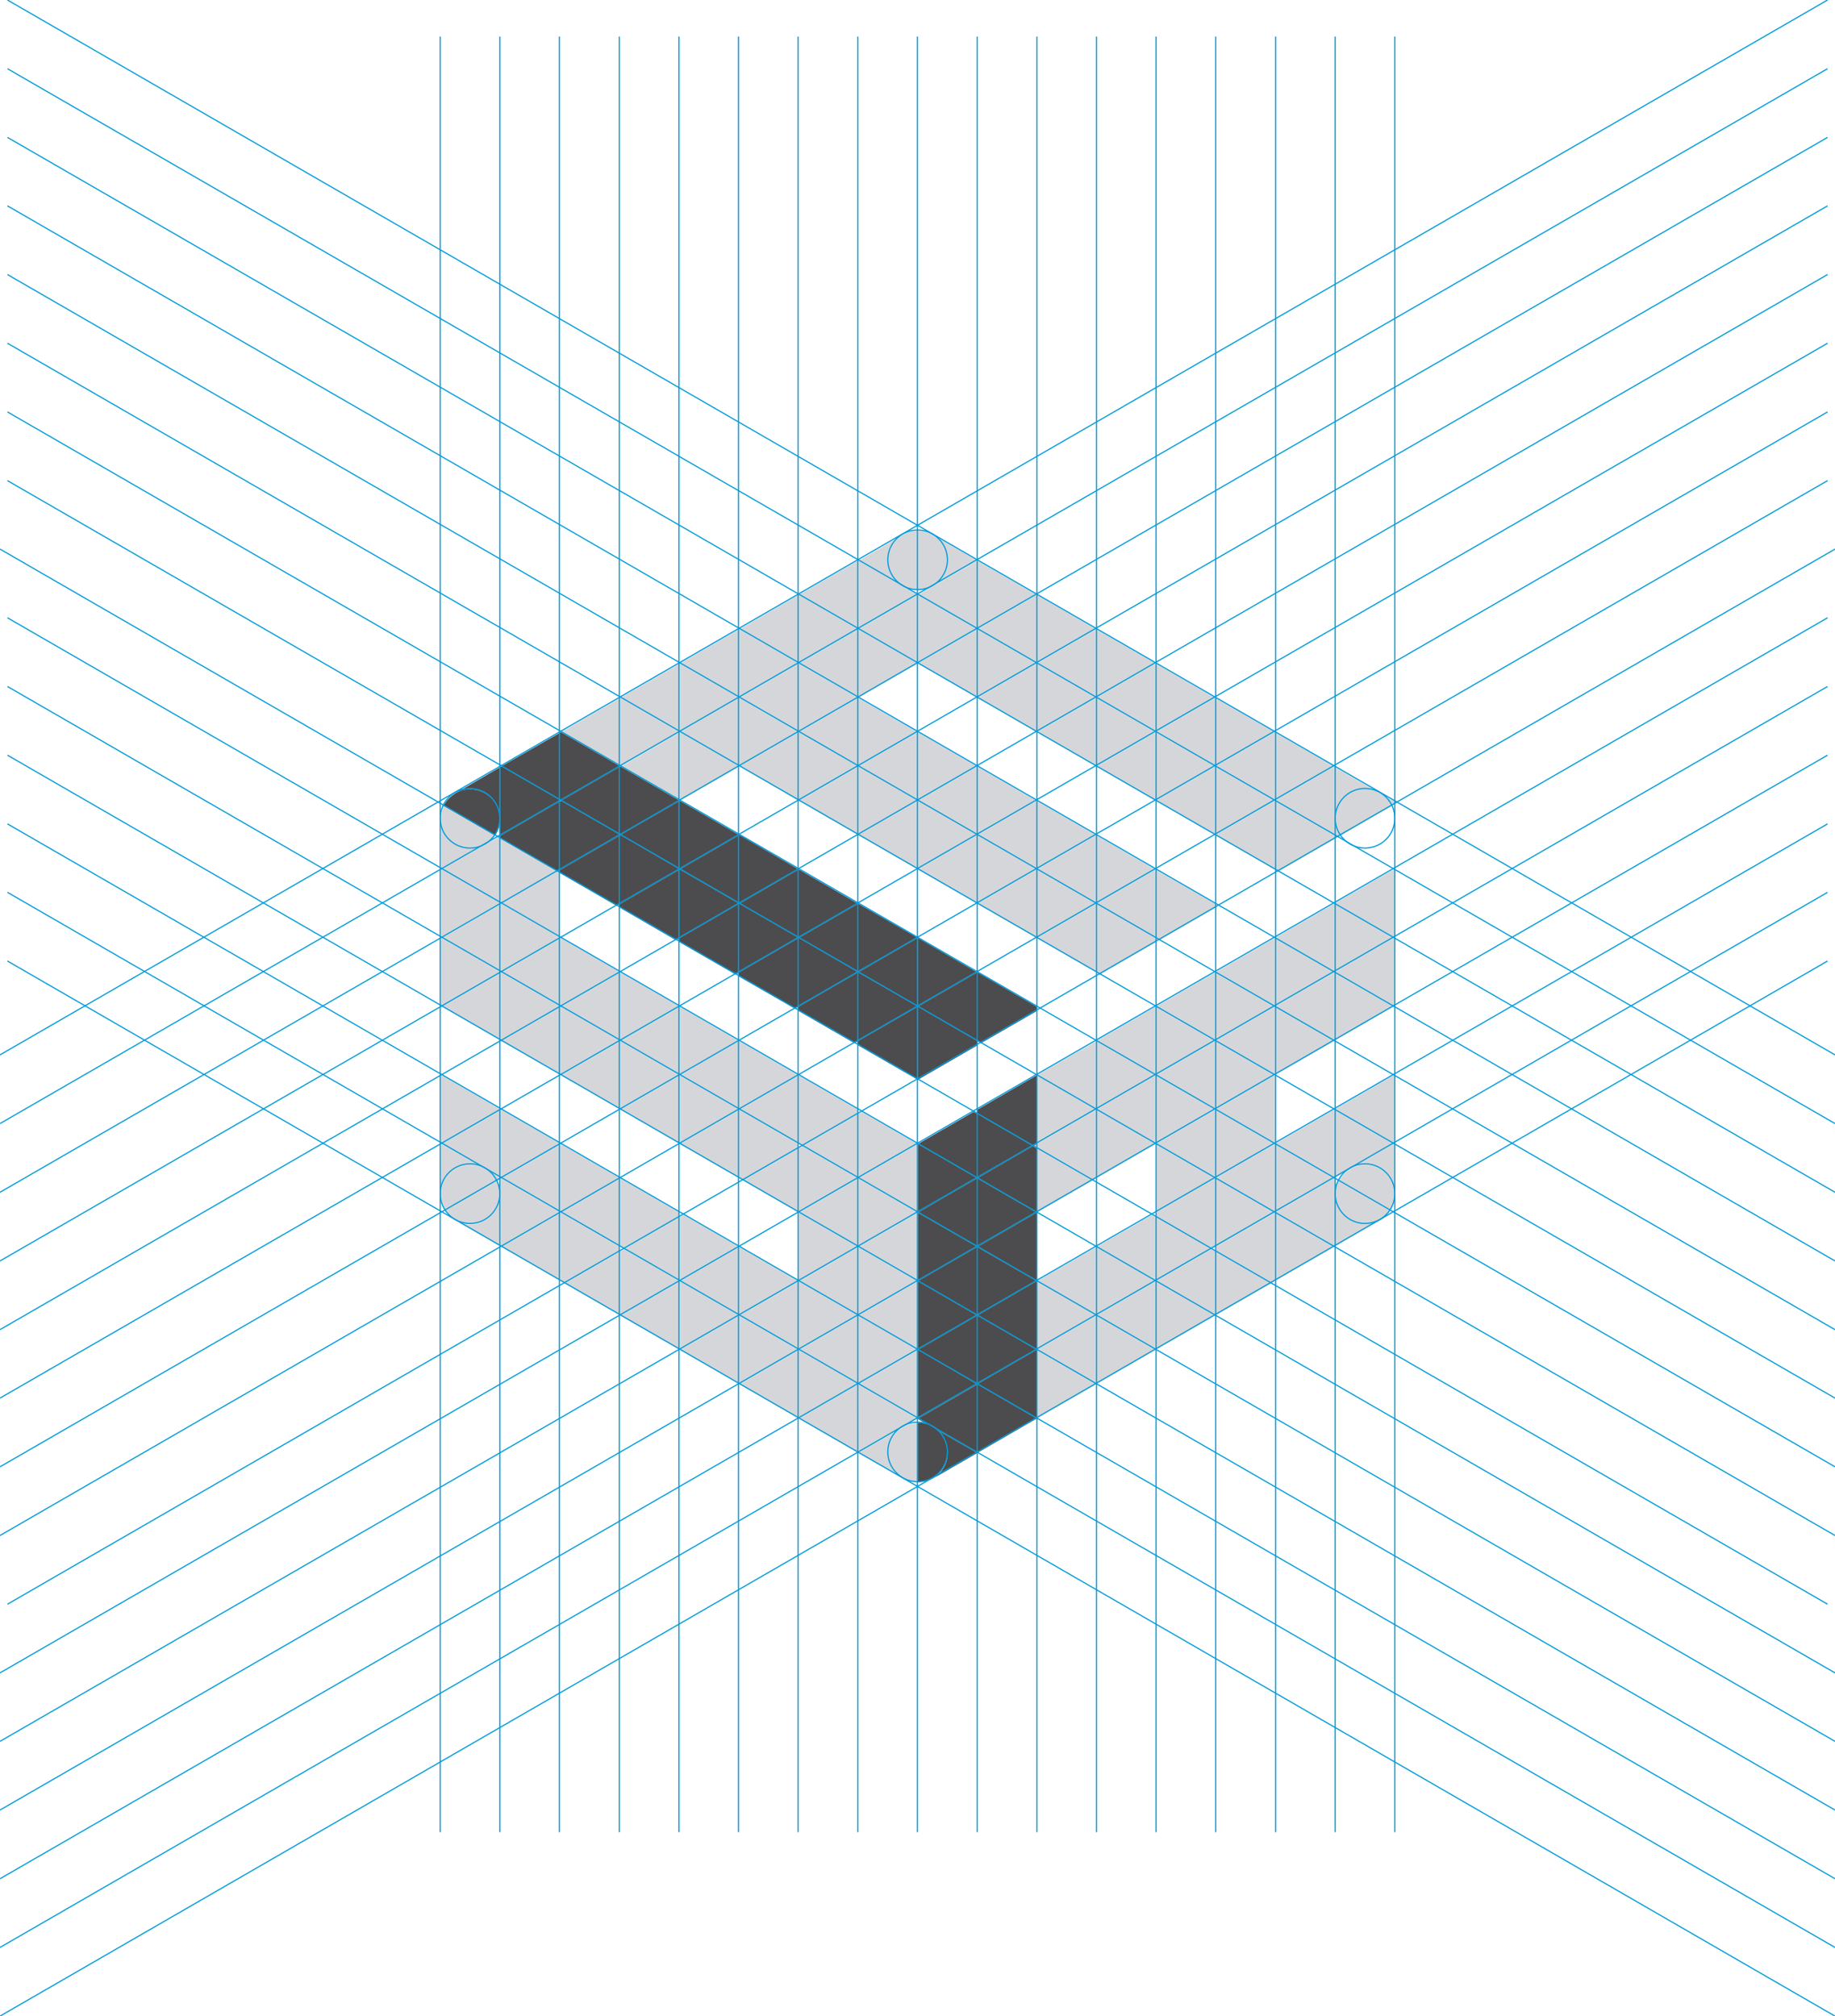 <?xml version="1.0" encoding="utf-8"?>
<!-- Generator: Adobe Illustrator 22.1.0, SVG Export Plug-In . SVG Version: 6.00 Build 0)  -->
<svg version="1.1" id="Camada_1" xmlns="http://www.w3.org/2000/svg" xmlns:xlink="http://www.w3.org/1999/xlink" x="0px" y="0px"
	 viewBox="0 0 787.9 865.8" style="enable-background:new 0 0 787.9 865.8;" xml:space="preserve">
<style type="text/css">
	.st0{fill:#4C4B4D;}
	.st1{fill:#D5D6D9;}
	.st2{fill:none;stroke:#009BDB;stroke-width:0.5;stroke-miterlimit:10;}
</style>
<g>
	<polygon class="st0" points="368.5,417.6 368.4,417.6 368.4,417.5 	"/>
	<polygon class="st0" points="343,402.8 342.8,402.9 342.8,402.7 	"/>
	<polygon class="st0" points="317.5,388.1 317.2,388.2 317.2,388 	"/>
	<polygon class="st0" points="419.6,594.5 394.1,609.2 394.1,609.2 394.1,579.7 394.1,579.7 	"/>
	<polygon class="st0" points="419.6,565 394.1,579.7 394.1,579.7 394.1,550.2 394.1,550.2 	"/>
	<polygon class="st1" points="394.1,579.7 394.1,609.2 368.5,594.5 	"/>
	<polygon class="st1" points="368.5,565 394.1,579.7 368.5,594.5 368.4,594.4 368.4,565 	"/>
	<polygon class="st1" points="368.4,594.4 368.4,594.5 343,609.2 342.8,609.1 342.8,579.8 343,579.7 	"/>
	<polygon class="st1" points="368.4,564.9 368.4,565 343,579.7 342.8,579.6 342.8,550.3 343,550.2 	"/>
	<polygon class="st1" points="368.4,565 368.4,594.4 343,579.7 	"/>
	<polygon class="st1" points="368.4,535.6 368.4,564.9 343,550.2 	"/>
	<polygon class="st1" points="394.1,550.2 394.1,579.7 368.5,565 	"/>
	<polygon class="st1" points="368.4,594.5 368.4,623.9 343,609.2 	"/>
	<polygon class="st1" points="368.5,535.5 394.1,550.2 368.5,565 368.4,564.9 368.4,535.6 	"/>
	<polygon class="st1" points="342.8,550.3 342.8,579.6 317.5,565 	"/>
	<polygon class="st1" points="368.4,535.5 368.4,535.6 343,550.2 342.8,550.1 342.8,520.9 343,520.8 	"/>
	<polygon class="st1" points="342.8,579.6 342.8,579.8 317.5,594.5 317.2,594.3 317.2,565.1 317.5,565 	"/>
	<polygon class="st1" points="342.8,579.8 342.8,609.1 317.5,594.5 	"/>
	<polygon class="st1" points="342.8,550.1 342.8,550.3 317.5,565 317.2,564.8 317.2,535.7 317.5,535.5 	"/>
	<polygon class="st1" points="317.2,565.1 317.2,594.3 291.9,579.7 	"/>
	<polygon class="st1" points="317.2,535.4 317.2,535.7 291.9,550.2 291.6,550.1 291.6,522.8 293.5,521.7 	"/>
	<polygon class="st1" points="317.2,564.8 317.2,565.1 291.9,579.7 291.6,579.5 291.6,550.4 291.9,550.2 	"/>
	<polygon class="st1" points="317.2,535.7 317.2,564.8 291.9,550.2 	"/>
	<polygon class="st1" points="291.6,550.1 291.6,550.4 266.4,565 266,564.7 266,537.6 268,536.4 	"/>
	<polygon class="st1" points="291.6,550.4 291.6,579.5 266.4,565 	"/>
	<polygon class="st1" points="291.6,522.8 291.6,550.1 268,536.4 	"/>
	<polygon class="st1" points="291.6,520.6 291.6,522.8 268,536.4 266,535.3 266,506.3 266.4,506 	"/>
	<polygon class="st1" points="266,537.6 266,564.7 242.5,551.2 	"/>
	<polygon class="st1" points="266,535.3 266,537.6 242.5,551.2 240.4,549.9 240.4,521.1 240.9,520.8 	"/>
	<polygon class="st1" points="266,506.3 266,535.3 240.9,520.8 	"/>
	<polygon class="st1" points="266,505.8 266,506.3 240.9,520.8 240.4,520.5 240.4,491.6 240.9,491.3 	"/>
	<polygon class="st1" points="240.4,520.5 240.4,521.1 215.4,535.5 214.7,535.1 214.7,513 214.7,506.4 215.3,506 	"/>
	<polygon class="st1" points="240.4,521.1 240.4,549.9 215.4,535.5 	"/>
	<polygon class="st1" points="240.4,491.6 240.4,520.5 215.3,506 	"/>
	<polygon class="st1" points="240.4,491 240.4,491.6 215.3,506 214.7,505.7 214.7,476.9 215.3,476.5 	"/>
	<path class="st1" d="M214.7,505.7v0.7l-1.4,0.8c-0.9-1.8-2.3-3.4-4-4.6L214.7,505.7z"/>
	<path class="st1" d="M214.7,513v22.2l-19.4-11.2l0,0c1.9,1.2,4.2,1.9,6.6,1.9C209,525.8,214.7,520,214.7,513L214.7,513z"/>
	<path class="st1" d="M214.7,476.9v28.8l-5.4-3.1c-0.7-0.5-1.4-0.9-2.2-1.3l-17.4-10L214.7,476.9z"/>
	<polygon class="st1" points="214.7,476.2 214.7,476.9 189.8,491.3 189.1,490.9 189.1,462.2 189.8,461.8 	"/>
	<path class="st1" d="M213.3,507.2c0.9,1.7,1.4,3.7,1.4,5.8c0,7.1-5.7,12.8-12.8,12.8c-2.4,0-4.7-0.7-6.6-1.9c-1.7-1-3-2.3-4.1-4
		L213.3,507.2z"/>
	<path class="st1" d="M213.3,507.2L191.2,520c-1.3-2-2.1-4.4-2.1-7c0-7.1,5.7-12.8,12.8-12.8c1.9,0,3.7,0.4,5.3,1.1l2.2,1.3
		C211,503.8,212.4,505.3,213.3,507.2z"/>
	<path class="st1" d="M189.8,491.3l17.4,10c-1.6-0.7-3.4-1.1-5.3-1.1c-7.1,0-12.8,5.7-12.8,12.8h0v-21.3L189.8,491.3z"/>
	<polygon class="st0" points="445.3,550.3 445.3,579.6 445.1,579.7 419.7,565 419.7,564.9 445.1,550.2 	"/>
	<polygon class="st0" points="445.3,520.9 445.3,550.1 445.1,550.2 419.7,535.6 419.7,535.5 445.1,520.8 	"/>
	<polygon class="st0" points="419.7,565 419.7,594.4 419.6,594.5 394.1,579.7 419.6,565 	"/>
	<polygon class="st0" points="445.1,579.7 419.7,594.4 419.7,565 	"/>
	<polygon class="st0" points="419.7,535.6 419.7,564.9 419.6,565 394.1,550.2 419.6,535.5 	"/>
	<polygon class="st0" points="445.1,550.2 419.7,564.9 419.7,535.6 	"/>
	<path class="st0" d="M419.6,624l-19.4,11.2l0,0c4-2.2,6.7-6.4,6.7-11.2c0-4.2-2-7.9-5.1-10.2L419.6,624z"/>
	<path class="st0" d="M401.7,613.6c3.1,2.3,5.1,6.1,5.1,10.2c0,4.9-2.7,9.1-6.7,11.2c-1.8,1-3.9,1.5-6.1,1.5c0,0,0,0,0,0v-25.6
		c0,0,0,0,0,0c1.8,0,3.4,0.4,5,1c0,0,0.1,0,0.1,0L401.7,613.6C401.7,613.6,401.7,613.6,401.7,613.6z"/>
	<path class="st1" d="M368.5,594.5l25.5,14.7l-5.2,3c-0.8,0.4-1.6,0.8-2.2,1.3L368.5,624l-0.1-0.1L368.5,594.5L368.5,594.5z"/>
	<path class="st1" d="M394.1,611.1v25.6c-2.4,0-4.7-0.7-6.6-1.8c-3.7-2.2-6.2-6.3-6.2-10.9c0-4.3,2.1-8.1,5.3-10.4l2.2-1.3
		C390.4,611.5,392.2,611.1,394.1,611.1z"/>
	<path class="st1" d="M387.5,634.8L387.5,634.8L368.5,624l18.1-10.4c-3.2,2.3-5.3,6.1-5.3,10.4C381.3,628.5,383.8,632.6,387.5,634.8
		z"/>
	<polygon class="st1" points="599,462.2 599,490.9 598.3,491.3 573.4,476.9 573.4,476.2 598.3,461.8 	"/>
	<path class="st1" d="M599,491.7V513h0c0-7.1-5.7-12.8-12.8-12.8c-1.9,0-3.7,0.4-5.3,1.1l17.4-10L599,491.7z"/>
	<path class="st1" d="M573.4,476.9l24.9,14.4l-17.4,10c-0.8,0.4-1.5,0.8-2.2,1.3l-5.4,3.1V476.9z"/>
	<path class="st1" d="M599,513c0,2.6-0.8,5-2.1,7l-22.1-12.8c0.9-1.8,2.3-3.4,4-4.6l2.2-1.3c1.6-0.7,3.4-1.1,5.3-1.1
		C593.3,500.2,599,505.9,599,513z"/>
	<path class="st1" d="M574.8,507.2l22.1,12.8c-1.2,1.8-2.7,3.3-4.6,4.3c-1.8,1-3.9,1.6-6.1,1.6c-7.1,0-12.8-5.7-12.8-12.8
		C573.4,510.9,573.9,508.9,574.8,507.2z"/>
	<path class="st1" d="M592.3,524.2l-18.9,10.9V513h0c0,7.1,5.7,12.8,12.8,12.8C588.4,525.8,590.5,525.2,592.3,524.2L592.3,524.2z"/>
	<polygon class="st1" points="572.8,535.5 547.8,549.9 547.8,521.1 	"/>
	<polygon class="st1" points="573.4,513 573.4,535.1 572.8,535.5 547.8,521.1 547.8,520.5 572.8,506 573.4,506.4 	"/>
	<polygon class="st1" points="547.8,491.6 572.8,506 547.8,520.5 	"/>
	<polygon class="st1" points="573.4,476.9 573.4,505.7 572.8,506 547.8,491.6 547.8,491 572.8,476.5 	"/>
	<polygon class="st1" points="522.2,506.3 522.2,535.3 520.1,536.4 496.5,522.8 496.5,520.6 521.7,506 	"/>
	<polygon class="st1" points="522.2,476.8 522.2,505.8 521.7,506 496.5,491.5 496.5,491.1 521.7,476.5 	"/>
	<polygon class="st1" points="522.2,506.3 547.3,520.8 522.2,535.3 	"/>
	<polygon class="st1" points="545.7,551.2 522.2,564.7 522.2,537.6 	"/>
	<polygon class="st1" points="522.2,537.6 522.2,564.7 521.7,565 496.5,550.4 496.5,550.1 520.1,536.4 	"/>
	<polygon class="st1" points="522.2,476.8 547.3,491.3 522.2,505.8 	"/>
	<polygon class="st1" points="547.8,521.1 547.8,549.9 545.7,551.2 522.2,537.6 522.2,535.3 547.3,520.8 	"/>
	<polygon class="st1" points="547.8,491.6 547.8,520.5 547.3,520.8 522.2,506.3 522.2,505.8 547.3,491.3 	"/>
	<polygon class="st1" points="547.8,462.1 547.8,491 547.3,491.3 522.2,476.8 522.2,476.3 547.3,461.8 	"/>
	<polygon class="st1" points="496.2,579.7 470.9,594.3 470.9,565.1 	"/>
	<polygon class="st1" points="496.5,550.4 496.5,579.5 496.2,579.7 470.9,565.1 470.9,564.8 496.2,550.2 	"/>
	<polygon class="st1" points="496.5,522.8 520.1,536.4 496.5,550.1 	"/>
	<polygon class="st1" points="521.7,565 496.5,579.5 496.5,550.4 	"/>
	<polygon class="st1" points="496.5,522.8 496.5,550.1 496.2,550.2 470.9,535.7 470.9,535.4 494.6,521.7 	"/>
	<polygon class="st1" points="496.5,491.5 521.7,506 496.5,520.6 	"/>
	<polygon class="st1" points="496.2,550.2 470.9,564.8 470.9,535.7 	"/>
	<polygon class="st1" points="470.9,535.7 470.9,564.8 470.7,565 445.3,550.3 445.3,550.1 470.7,535.5 	"/>
	<polygon class="st0" points="445.3,579.8 445.3,609.1 445.1,609.2 419.7,594.5 419.7,594.4 445.1,579.7 	"/>
	<polygon class="st1" points="470.9,565.1 470.9,594.3 470.7,594.5 445.3,579.8 445.3,579.6 470.7,565 	"/>
	<polygon class="st1" points="470.7,565 445.3,579.6 445.3,550.3 	"/>
	<polygon class="st1" points="445.3,579.8 470.7,594.5 445.3,609.1 	"/>
	<polygon class="st0" points="445.1,609.2 419.7,623.9 419.7,594.5 	"/>
	<path class="st0" d="M419.7,594.5v29.4l-0.1,0.1l-17.9-10.3c0,0,0,0-0.1,0c-0.8-0.6-1.6-1.1-2.5-1.5c0,0-0.1,0-0.1,0l-5-2.9
		L419.7,594.5L419.7,594.5z"/>
	<polygon class="st1" points="599,344.3 599.9,344.8 599,345.3 	"/>
	<polygon class="st1" points="599,403.2 599,431.9 598.3,432.3 573.4,417.9 573.4,417.2 598.3,402.8 	"/>
	<polygon class="st1" points="599,402.4 599,403.2 598.3,402.8 	"/>
	<polygon class="st1" points="599,373.8 599,402.4 598.3,402.8 573.4,388.4 573.4,387.7 598.3,373.4 	"/>
	<polygon class="st1" points="599,373 599,373.8 598.3,373.4 	"/>
	<path class="st1" d="M599,344.3v1.1l-1.3,0.8c-2.1-4.2-6.4-7.1-11.5-7.1c-7.1,0-12.8,5.7-12.8,12.8h0v-22.3L599,344.3z"/>
	<polygon class="st1" points="598.3,402.8 573.4,417.2 573.4,388.4 	"/>
	<polygon class="st1" points="598.3,432.3 573.4,446.7 573.4,417.9 	"/>
	<path class="st1" d="M597.7,346.1l-22.1,12.8c-1.4-2-2.2-4.5-2.2-7.1c0-7.1,5.7-12.8,12.8-12.8C591.2,339,595.6,341.9,597.7,346.1z
		"/>
	<path class="st1" d="M575.6,358.9l-1.2,0.7l-1-0.6v-7.2h0C573.4,354.4,574.2,356.8,575.6,358.9z"/>
	<polygon class="st1" points="573.4,417.9 573.4,446.7 572.8,447.1 547.8,432.6 547.8,432 572.8,417.6 	"/>
	<polygon class="st1" points="573.4,417.2 573.4,417.9 572.8,417.6 	"/>
	<polygon class="st1" points="573.4,388.4 573.4,417.2 572.8,417.6 547.8,403.1 547.8,402.5 572.8,388.1 	"/>
	<polygon class="st1" points="573.4,387.7 573.4,388.4 572.8,388.1 	"/>
	<polygon class="st1" points="573.4,359 573.4,360.1 548.8,374.3 547.8,373.7 547.8,344.2 	"/>
	<polygon class="st1" points="573.4,351.8 573.4,359 547.8,344.2 547.8,343.6 572.8,329.1 573.4,329.5 	"/>
	<polygon class="st1" points="547.8,432.6 572.8,447.1 547.8,461.5 	"/>
	<polygon class="st1" points="547.8,314.7 572.8,329.1 547.8,343.6 	"/>
	<polygon class="st1" points="547.8,403.1 572.8,417.6 547.8,432 	"/>
	<polygon class="st1" points="547.8,432.6 547.8,461.5 547.3,461.8 522.2,447.3 522.2,446.8 547.3,432.3 	"/>
	<polygon class="st1" points="547.8,403.1 547.8,432 547.3,432.3 522.2,417.8 522.2,417.3 547.3,402.8 	"/>
	<polygon class="st1" points="547.8,402.5 547.8,403.1 547.3,402.8 	"/>
	<polygon class="st1" points="547.8,344.2 547.8,373.7 522.2,358.9 522.2,358.4 547.3,343.9 	"/>
	<polygon class="st1" points="547.8,314.7 547.8,343.6 547.3,343.9 522.2,329.4 522.2,328.9 547.3,314.4 	"/>
	<polygon class="st1" points="522.2,447.3 547.3,461.8 522.2,476.3 	"/>
	<polygon class="st1" points="522.2,417.8 547.3,432.3 522.2,446.8 	"/>
	<polygon class="st1" points="522.2,329.4 547.3,343.9 522.2,358.4 	"/>
	<polygon class="st1" points="522.2,299.9 547.3,314.4 522.2,328.9 	"/>
	<polygon class="st1" points="522.2,447.3 522.2,476.3 521.7,476.5 496.5,462 496.5,461.6 521.7,447.1 	"/>
	<polygon class="st1" points="522.2,417.8 522.2,446.8 521.7,447.1 496.5,432.5 496.5,432.1 521.7,417.6 	"/>
	<polygon class="st1" points="522.2,388.4 522.2,389.7 497.8,403.8 496.5,403 496.5,373.6 	"/>
	<polygon class="st1" points="522.2,329.4 522.2,358.4 521.7,358.6 496.5,344.1 496.5,343.7 521.7,329.1 	"/>
	<polygon class="st1" points="522.2,299.9 522.2,328.9 521.7,329.1 496.5,314.6 496.5,314.2 521.7,299.7 	"/>
	<polygon class="st1" points="496.5,462 521.7,476.5 496.5,491.1 	"/>
	<polygon class="st1" points="496.5,432.5 521.7,447.1 496.5,461.6 	"/>
	<polygon class="st1" points="496.5,314.6 521.7,329.1 496.5,343.7 	"/>
	<polygon class="st1" points="496.5,285.1 521.7,299.7 496.5,314.2 	"/>
	<polygon class="st1" points="496.5,462 496.5,491.1 496.2,491.3 470.9,476.7 470.9,476.4 496.2,461.8 	"/>
	<polygon class="st1" points="496.5,432.5 496.5,461.6 496.2,461.8 470.9,447.2 470.9,446.9 496.2,432.3 	"/>
	<polygon class="st1" points="496.5,403 496.5,404.5 472.3,418.5 470.9,417.7 470.9,388.2 	"/>
	<polygon class="st1" points="496.5,373.6 496.5,403 470.9,388.2 470.9,388 496.2,373.4 	"/>
	<polygon class="st1" points="496.5,314.6 496.5,343.7 496.2,343.9 470.9,329.3 470.9,329 496.2,314.4 	"/>
	<polygon class="st1" points="496.5,285.1 496.5,314.2 496.2,314.4 470.9,299.8 470.9,299.5 496.2,284.9 	"/>
	<polygon class="st1" points="496.2,373.4 470.9,388 470.9,358.8 	"/>
	<polygon class="st1" points="496.2,284.9 470.9,299.5 470.9,270.3 	"/>
	<polygon class="st1" points="496.2,314.4 470.9,329 470.9,299.8 	"/>
	<polygon class="st1" points="496.2,461.8 470.9,476.4 470.9,447.2 	"/>
	<polygon class="st1" points="496.2,491.3 470.9,505.9 470.9,476.7 	"/>
	<polygon class="st1" points="470.9,476.7 470.9,505.9 469.1,507 445.3,493.2 445.3,491.2 470.7,476.5 	"/>
	<polygon class="st1" points="470.9,447.2 470.9,476.4 470.7,476.5 445.3,461.9 445.3,461.7 470.7,447.1 	"/>
	<polygon class="st1" points="470.9,388.2 470.9,417.7 445.3,402.9 445.3,402.7 470.7,388.1 	"/>
	<polygon class="st1" points="470.9,358.8 470.9,388 470.7,388.1 445.3,373.5 445.3,373.3 470.7,358.6 	"/>
	<polygon class="st1" points="470.9,299.8 470.9,329 470.7,329.1 445.3,314.5 445.3,314.3 470.7,299.7 	"/>
	<polygon class="st1" points="470.9,270.3 470.9,299.5 470.7,299.7 445.3,285 445.3,284.8 470.7,270.2 	"/>
	<polygon class="st1" points="470.7,388.1 445.3,402.7 445.3,373.5 	"/>
	<polygon class="st1" points="470.7,358.6 445.3,373.3 445.3,344 	"/>
	<polygon class="st1" points="445.3,255.5 470.7,270.2 445.3,284.8 	"/>
	<polygon class="st1" points="445.3,285 470.7,299.7 445.3,314.3 	"/>
	<polygon class="st1" points="445.3,461.9 470.7,476.5 445.3,491.2 	"/>
	<polygon class="st1" points="445.3,493.2 469.1,507 445.3,520.7 	"/>
	<polygon class="st0" points="445.3,493.2 445.3,520.7 445.1,520.8 419.7,506.1 419.7,506 443.5,492.2 	"/>
	<polygon class="st1" points="445.3,491.2 445.3,493.2 443.5,492.2 	"/>
	<polygon class="st0" points="445.3,461.9 445.3,491.2 443.5,492.2 419.7,478.4 419.7,476.5 445.1,461.8 	"/>
	<polygon class="st0" points="445.3,432.4 445.3,434.1 421.2,448 419.7,447.1 419.7,417.6 	"/>
	<polygon class="st1" points="445.3,373.5 445.3,402.7 445.1,402.8 419.7,388.2 419.7,388.1 445.1,373.4 	"/>
	<polygon class="st1" points="445.3,344 445.3,373.3 445.1,373.4 419.7,358.7 419.7,358.6 445.1,343.9 	"/>
	<polygon class="st1" points="445.3,285 445.3,314.3 445.1,314.4 419.7,299.7 419.7,299.6 445.1,284.9 	"/>
	<polygon class="st1" points="445.3,255.5 445.3,284.8 445.1,284.9 419.7,270.2 419.7,270.1 445.1,255.4 	"/>
	<polygon class="st1" points="445.1,255.4 419.7,270.1 419.7,240.8 	"/>
	<polygon class="st1" points="445.1,373.4 419.7,388.1 419.7,358.7 	"/>
	<polygon class="st0" points="445.1,520.8 419.7,535.5 419.7,506.1 	"/>
	<polygon class="st1" points="445.1,343.9 419.7,358.6 419.7,329.2 	"/>
	<polygon class="st1" points="445.1,284.9 419.7,299.6 419.7,270.2 	"/>
	<polygon class="st0" points="419.7,478.4 443.5,492.2 419.7,506 	"/>
	<polygon class="st0" points="419.7,506.1 419.7,535.5 419.6,535.5 394.1,520.8 419.6,506 	"/>
	<polygon class="st0" points="419.7,478.4 419.7,506 419.6,506 394.1,491.3 418,477.5 	"/>
	<polygon class="st0" points="419.7,447.1 419.7,448.9 394.1,463.7 394.1,463.7 394.1,432.3 394.1,432.3 	"/>
	<polygon class="st0" points="419.7,417.6 419.7,447.1 394.1,432.3 419.6,417.6 	"/>
	<polygon class="st1" points="419.7,358.7 419.7,388.1 419.6,388.1 394.1,373.4 419.6,358.6 	"/>
	<polygon class="st1" points="419.7,329.2 419.7,358.6 419.6,358.6 394.1,343.9 419.6,329.1 	"/>
	<polygon class="st1" points="419.7,270.2 419.7,299.6 419.6,299.7 394.1,284.9 419.6,270.2 	"/>
	<path class="st1" d="M419.7,240.8v29.4l-0.1,0l-25.5-14.7l5.2-3c0.8-0.4,1.6-0.8,2.3-1.3L419.7,240.8L419.7,240.8z"/>
	<path class="st1" d="M419.6,240.7l-18,10.4c3.2-2.3,5.3-6.1,5.3-10.4c0-4.9-2.7-9.1-6.7-11.2v0L419.6,240.7z"/>
	<polygon class="st1" points="419.6,270.2 394.1,284.9 394.1,284.9 394.1,255.4 394.1,255.4 	"/>
	<polygon class="st1" points="419.6,329.1 394.1,343.9 394.1,343.9 394.1,314.4 394.1,314.4 	"/>
	<polygon class="st1" points="419.6,358.6 394.1,373.4 394.1,373.4 394.1,343.9 394.1,343.9 	"/>
	<polygon class="st0" points="419.6,417.6 394.1,432.3 394.1,432.3 394.1,402.8 394.1,402.8 	"/>
	<polygon class="st0" points="419.6,506 394.1,520.8 394.1,520.8 394.1,491.3 394.1,491.3 	"/>
	<polygon class="st0" points="419.6,535.5 394.1,550.2 394.1,550.2 394.1,520.8 394.1,520.8 	"/>
	<path class="st1" d="M400.2,229.5c4,2.2,6.7,6.4,6.7,11.2c0,4.3-2.1,8.1-5.3,10.4l-2.3,1.3c-1.6,0.7-3.4,1.1-5.2,1.1c0,0,0,0,0,0
		v-25.6c0,0,0,0,0,0C396.3,227.9,398.4,228.5,400.2,229.5z"/>
	<polygon class="st1" points="394.1,520.8 394.1,550.2 368.5,535.5 	"/>
	<polygon class="st1" points="394.1,491.3 394.1,520.8 368.5,506 	"/>
	<polygon class="st1" points="394.1,491.3 394.1,491.3 368.5,506 368.4,506 368.4,478.4 370.1,477.5 	"/>
	<polygon class="st0" points="394.1,432.3 394.1,463.7 368.4,448.9 368.4,447.1 	"/>
	<polygon class="st0" points="394.1,402.8 394.1,432.3 368.5,417.6 	"/>
	<polygon class="st1" points="394.1,343.9 394.1,373.4 368.5,358.6 	"/>
	<polygon class="st1" points="394.1,314.4 394.1,343.9 368.5,329.1 	"/>
	<polygon class="st1" points="394.1,314.4 394.1,314.4 368.5,329.1 368.4,329.1 368.4,299.7 368.5,299.7 	"/>
	<polygon class="st1" points="394.1,255.4 394.1,284.9 368.5,270.2 	"/>
	<path class="st1" d="M394.1,227.9v25.6c-1.9,0-3.7-0.4-5.4-1.2l-1.9-1.1c-3.3-2.3-5.5-6.2-5.5-10.5c0-4.6,2.5-8.7,6.2-10.9
		C389.4,228.6,391.6,227.9,394.1,227.9z"/>
	<path class="st1" d="M388.7,252.3l5.4,3.1l-25.5,14.7l-0.1,0v-29.4l0.1-0.1l18.2,10.5C387.4,251.7,388,252,388.7,252.3z"/>
	<polygon class="st1" points="368.5,270.2 394.1,284.9 368.5,299.7 368.4,299.6 368.4,270.2 	"/>
	<polygon class="st1" points="368.5,329.1 394.1,343.9 368.5,358.6 368.4,358.6 368.4,329.2 	"/>
	<polygon class="st0" points="368.5,388.1 394.1,402.8 368.5,417.6 368.4,417.5 368.4,388.2 	"/>
	<polygon class="st0" points="368.5,417.6 394.1,432.3 368.4,447.1 368.4,417.6 	"/>
	<polygon class="st1" points="368.5,506 394.1,520.8 368.5,535.5 368.4,535.5 368.4,506.1 	"/>
	<path class="st1" d="M387.5,229.8L387.5,229.8c-3.7,2.3-6.2,6.3-6.2,11c0,4.3,2.2,8.2,5.5,10.5l-18.2-10.5L387.5,229.8z"/>
	<polygon class="st1" points="368.4,506.1 368.4,535.5 343,520.8 	"/>
	<polygon class="st1" points="368.4,506 368.4,506.1 343,520.8 342.8,520.7 342.8,493.2 344.6,492.2 	"/>
	<polygon class="st1" points="368.4,478.4 368.4,506 344.6,492.2 	"/>
	<polygon class="st1" points="368.4,476.5 368.4,478.4 344.6,492.2 342.8,491.2 342.8,461.9 343,461.8 	"/>
	<polygon class="st0" points="368.4,417.6 368.4,447.1 366.9,448 342.8,434.1 342.8,432.4 	"/>
	<polygon class="st0" points="368.4,417.5 368.4,417.6 342.8,432.4 342.8,402.9 343,402.8 	"/>
	<polygon class="st0" points="368.4,388.2 368.4,417.5 343,402.8 	"/>
	<polygon class="st0" points="368.4,388.1 368.4,388.2 343,402.8 342.8,402.7 342.8,373.5 343,373.4 	"/>
	<polygon class="st1" points="368.4,329.2 368.4,358.6 343,343.9 	"/>
	<polygon class="st1" points="368.4,329.1 368.4,329.2 343,343.9 342.8,343.8 342.8,314.5 343,314.4 	"/>
	<polygon class="st1" points="368.4,299.7 368.4,329.1 343,314.4 	"/>
	<polygon class="st1" points="368.4,299.6 368.4,299.7 343,314.4 342.8,314.3 342.8,285 343,284.9 	"/>
	<polygon class="st1" points="368.4,270.2 368.4,299.6 343,284.9 	"/>
	<polygon class="st1" points="368.4,270.1 368.4,270.2 343,284.9 342.8,284.8 342.8,255.5 343,255.4 	"/>
	<polygon class="st1" points="368.4,240.8 368.4,270.1 343,255.4 	"/>
	<polygon class="st1" points="342.8,493.2 342.8,520.7 319.1,507 	"/>
	<polygon class="st1" points="342.8,491.2 342.8,493.2 319.1,507 317.2,505.9 317.2,476.7 317.5,476.5 	"/>
	<polygon class="st1" points="342.8,461.9 342.8,491.2 317.5,476.5 	"/>
	<polygon class="st1" points="342.8,461.7 342.8,461.9 317.5,476.5 317.2,476.4 317.2,447.2 317.5,447.1 	"/>
	<polygon class="st0" points="342.8,402.9 342.8,432.4 341.4,433.2 317.2,419.3 317.2,417.7 	"/>
	<polygon class="st0" points="342.8,402.7 342.8,402.9 317.2,417.7 317.2,388.2 317.5,388.1 	"/>
	<polygon class="st0" points="342.8,373.5 342.8,402.7 317.5,388.1 	"/>
	<polygon class="st0" points="342.8,373.3 342.8,373.5 317.5,388.1 317.2,388 317.2,358.8 317.5,358.6 	"/>
	<polygon class="st1" points="342.8,314.5 342.8,343.8 317.5,329.1 	"/>
	<polygon class="st1" points="342.8,314.3 342.8,314.5 317.5,329.1 317.2,329 317.2,299.8 317.5,299.7 	"/>
	<polygon class="st1" points="342.8,285 342.8,314.3 317.5,299.7 	"/>
	<polygon class="st1" points="342.8,284.8 342.8,285 317.5,299.7 317.2,299.5 317.2,270.3 317.5,270.2 	"/>
	<polygon class="st1" points="342.8,255.5 342.8,284.8 317.5,270.2 	"/>
	<polygon class="st1" points="317.2,476.7 317.2,505.9 291.9,491.3 	"/>
	<polygon class="st1" points="317.2,476.4 317.2,476.7 291.9,491.3 291.6,491.1 291.6,462 291.9,461.8 	"/>
	<polygon class="st1" points="317.2,447.2 317.2,476.4 291.9,461.8 	"/>
	<polygon class="st1" points="317.2,446.9 317.2,447.2 291.9,461.8 291.6,461.6 291.6,432.5 291.9,432.3 	"/>
	<polygon class="st0" points="317.2,388.2 317.2,417.7 315.9,418.5 291.6,404.5 291.6,403 	"/>
	<polygon class="st0" points="317.2,388 317.2,388.2 291.6,403 291.6,373.6 291.9,373.4 	"/>
	<polygon class="st0" points="317.2,358.8 317.2,388 291.9,373.4 	"/>
	<polygon class="st0" points="317.2,358.5 317.2,358.8 291.9,373.4 291.6,373.2 291.6,344.1 291.9,343.9 	"/>
	<polygon class="st1" points="317.2,329 317.2,329.3 291.9,343.9 291.6,343.7 291.6,314.6 291.9,314.4 	"/>
	<polygon class="st1" points="317.2,299.8 317.2,329 291.9,314.4 	"/>
	<polygon class="st1" points="317.2,299.5 317.2,299.8 291.9,314.4 291.6,314.2 291.6,285.1 291.9,284.9 	"/>
	<polygon class="st1" points="317.2,270.3 317.2,299.5 291.9,284.9 	"/>
	<polygon class="st1" points="291.6,462 291.6,491.1 266.4,476.5 	"/>
	<polygon class="st1" points="291.6,461.6 291.6,462 266.4,476.5 266,476.3 266,447.3 266.4,447.1 	"/>
	<polygon class="st1" points="291.6,432.5 291.6,461.6 266.4,447.1 	"/>
	<polygon class="st1" points="291.6,432.1 291.6,432.5 266.4,447.1 266,446.8 266,417.8 266.4,417.6 	"/>
	<polygon class="st0" points="291.6,373.6 291.6,403 290.3,403.8 266,389.7 266,388.4 	"/>
	<polygon class="st0" points="291.6,373.2 291.6,373.6 266,388.4 266,358.9 266.4,358.6 	"/>
	<polygon class="st0" points="291.6,344.1 291.6,373.2 266.4,358.6 	"/>
	<polygon class="st0" points="291.6,343.7 291.6,344.1 266.4,358.6 266,358.4 266,329.4 266.4,329.1 	"/>
	<polygon class="st1" points="291.6,314.7 291.6,343.7 266.5,329.2 	"/>
	<polygon class="st1" points="291.6,314.2 291.6,314.6 266.4,329.1 266,328.9 266,299.9 266.4,299.7 	"/>
	<polygon class="st1" points="291.6,285.1 291.6,314.2 266.4,299.7 	"/>
	<polygon class="st1" points="266,447.3 266,476.3 240.9,461.8 	"/>
	<polygon class="st1" points="266,446.8 266,447.3 240.9,461.8 240.4,461.5 240.4,432.6 240.9,432.3 	"/>
	<polygon class="st1" points="266,417.8 266,446.8 240.9,432.3 	"/>
	<polygon class="st1" points="266,417.3 266,417.8 240.9,432.3 240.4,432 240.4,403.1 240.9,402.8 	"/>
	<polygon class="st0" points="266,358.9 266,388.4 264.8,389 240.4,374.9 240.4,373.7 	"/>
	<polygon class="st0" points="266,358.4 266,358.9 240.4,373.7 240.4,344.2 240.9,343.9 	"/>
	<polygon class="st0" points="266,329.4 266,358.4 240.9,343.9 	"/>
	<polygon class="st0" points="266,328.9 266,329.4 240.9,343.9 240.4,343.6 240.4,314.7 240.9,314.4 	"/>
	<polygon class="st1" points="266,299.9 266,328.9 240.9,314.4 	"/>
	<polygon class="st1" points="240.4,432.6 240.4,461.5 215.3,447.1 	"/>
	<polygon class="st1" points="240.4,432 240.4,432.6 215.3,447.1 214.7,446.7 214.7,417.9 215.4,417.6 	"/>
	<polygon class="st1" points="240.4,403.1 240.4,432 215.4,417.6 	"/>
	<polygon class="st1" points="240.4,402.5 240.4,403.1 215.4,417.6 214.7,417.2 214.7,388.4 215.4,388.1 	"/>
	<polygon class="st1" points="240.2,374.7 240.2,402.1 215.4,387.8 239.1,374.1 	"/>
	<polygon class="st0" points="240.4,344.2 240.4,373.7 239.3,374.3 214.7,360.1 214.7,359 	"/>
	<polygon class="st0" points="240.4,343.6 240.4,344.2 214.7,359 214.7,351.8 214.7,329.5 215.3,329.1 	"/>
	<polygon class="st0" points="240.4,314.7 240.4,343.6 215.3,329.1 	"/>
	<polygon class="st1" points="214.7,360 239.1,374.1 215.4,387.8 214.7,387.5 	"/>
	<polygon class="st1" points="214.7,417.9 214.7,446.7 189.8,432.3 	"/>
	<polygon class="st1" points="214.7,417.2 214.7,417.9 189.8,432.3 189.1,431.9 189.1,403.2 189.8,402.8 	"/>
	<polygon class="st1" points="214.7,388.4 214.7,417.2 189.8,402.8 	"/>
	<polygon class="st1" points="214.7,387.5 214.7,388.2 190,402.4 189.3,402.1 189.3,373.6 190,373.2 	"/>
	<path class="st1" d="M214.7,360v27.4L190,373.2l16.8-9.7c1.1-0.4,2.1-1,3-1.7l4-2.3L214.7,360z"/>
	<path class="st0" d="M214.7,329.5v22.3h0c0-7.1-5.7-12.8-12.8-12.8c-2.4,0-4.7,0.7-6.6,1.9l0-0.1L214.7,329.5z"/>
	<path class="st0" d="M214.7,351.8c0,2.6-0.8,5.1-2.2,7.1l-22.1-12.7c1.1-2.2,2.8-4,4.8-5.3c1.9-1.2,4.2-1.9,6.6-1.9
		C209,339,214.7,344.7,214.7,351.8z"/>
	<path class="st1" d="M190.6,346.1l21.9,12.7c-0.8,1.1-1.7,2.2-2.8,3l-3,1.7c-1.5,0.6-3.1,0.9-4.8,0.9c-7,0-12.7-5.7-12.7-12.7
		C189.3,349.7,189.8,347.8,190.6,346.1z"/>
	<path class="st1" d="M206.8,363.5l-16.8,9.7l-0.7-0.4v-21.1c0,7,5.7,12.7,12.7,12.7C203.7,364.4,205.3,364.1,206.8,363.5z"/>
</g>
<g>
	<g>
		<line class="st2" x1="189" y1="15.7" x2="189" y2="786.8"/>
		<line class="st2" x1="598.9" y1="15.7" x2="598.9" y2="786.8"/>
		<line class="st2" x1="522" y1="15.7" x2="522" y2="786.8"/>
		<line class="st2" x1="496.4" y1="15.7" x2="496.4" y2="786.8"/>
		<line class="st2" x1="470.8" y1="15.7" x2="470.8" y2="786.8"/>
		<line class="st2" x1="573.3" y1="15.7" x2="573.3" y2="786.8"/>
		<line class="st2" x1="547.7" y1="15.7" x2="547.7" y2="786.8"/>
		<line class="st2" x1="445.2" y1="15.7" x2="445.2" y2="786.8"/>
		<line class="st2" x1="419.6" y1="15.7" x2="419.6" y2="786.8"/>
		<line class="st2" x1="368.3" y1="15.7" x2="368.3" y2="786.8"/>
		<line class="st2" x1="393.9" y1="15.7" x2="393.9" y2="786.8"/>
		<line class="st2" x1="342.7" y1="15.7" x2="342.7" y2="786.8"/>
		<line class="st2" x1="291.5" y1="15.7" x2="291.5" y2="786.8"/>
		<line class="st2" x1="265.9" y1="15.7" x2="265.9" y2="786.8"/>
		<line class="st2" x1="240.2" y1="15.7" x2="240.2" y2="786.8"/>
		<line class="st2" x1="214.6" y1="15.7" x2="214.6" y2="786.8"/>
		<line class="st2" x1="317.1" y1="15.7" x2="317.1" y2="786.8"/>
	</g>
	<line class="st2" x1="3.2" y1="0" x2="787.9" y2="453"/>
	<line class="st2" x1="3.2" y1="29.5" x2="787.9" y2="482.5"/>
	<line class="st2" x1="3.2" y1="59" x2="787.9" y2="512"/>
	<line class="st2" x1="3.2" y1="88.4" x2="787.9" y2="541.5"/>
	<line class="st2" x1="3.2" y1="117.9" x2="787.9" y2="571"/>
	<line class="st2" x1="3.2" y1="147.4" x2="787.9" y2="600.4"/>
	<line class="st2" x1="3.2" y1="176.9" x2="787.9" y2="629.9"/>
	<line class="st2" x1="3.2" y1="206.4" x2="787.9" y2="659.4"/>
	<line class="st2" x1="0" y1="235.8" x2="784.7" y2="688.9"/>
	<line class="st2" x1="3.2" y1="265.3" x2="787.9" y2="718.4"/>
	<line class="st2" x1="3.2" y1="294.8" x2="787.9" y2="747.8"/>
	<line class="st2" x1="3.2" y1="324.3" x2="787.9" y2="777.3"/>
	<line class="st2" x1="3.2" y1="353.8" x2="787.9" y2="806.8"/>
	<line class="st2" x1="3.2" y1="383.2" x2="787.9" y2="836.3"/>
	<line class="st2" x1="3.2" y1="412.7" x2="787.9" y2="865.8"/>
	<line class="st2" x1="784.7" y1="0" x2="0" y2="453"/>
	<line class="st2" x1="784.7" y1="29.5" x2="0" y2="482.5"/>
	<line class="st2" x1="784.7" y1="59" x2="0" y2="512"/>
	<line class="st2" x1="784.7" y1="88.4" x2="0" y2="541.5"/>
	<line class="st2" x1="784.7" y1="117.9" x2="0" y2="571"/>
	<line class="st2" x1="784.7" y1="147.4" x2="0" y2="600.4"/>
	<line class="st2" x1="784.7" y1="176.9" x2="0" y2="629.9"/>
	<line class="st2" x1="784.7" y1="206.4" x2="0" y2="659.4"/>
	<line class="st2" x1="787.9" y1="235.8" x2="3.2" y2="688.9"/>
	<line class="st2" x1="784.7" y1="265.3" x2="0" y2="718.4"/>
	<line class="st2" x1="784.7" y1="294.8" x2="0" y2="747.8"/>
	<line class="st2" x1="784.7" y1="324.3" x2="0" y2="777.3"/>
	<line class="st2" x1="784.7" y1="353.8" x2="0" y2="806.8"/>
	<line class="st2" x1="784.7" y1="383.2" x2="0" y2="836.3"/>
	<line class="st2" x1="784.7" y1="412.7" x2="0" y2="865.8"/>
	<circle class="st2" cx="394" cy="240.4" r="12.8"/>
	<circle class="st2" cx="586.1" cy="512.6" r="12.8"/>
	<circle class="st2" cx="394" cy="623.5" r="12.8"/>
	<circle class="st2" cx="201.8" cy="512.6" r="12.8"/>
	<circle class="st2" cx="201.8" cy="351.4" r="12.8"/>
	<circle class="st2" cx="586.1" cy="351.4" r="12.8"/>
</g>
</svg>
